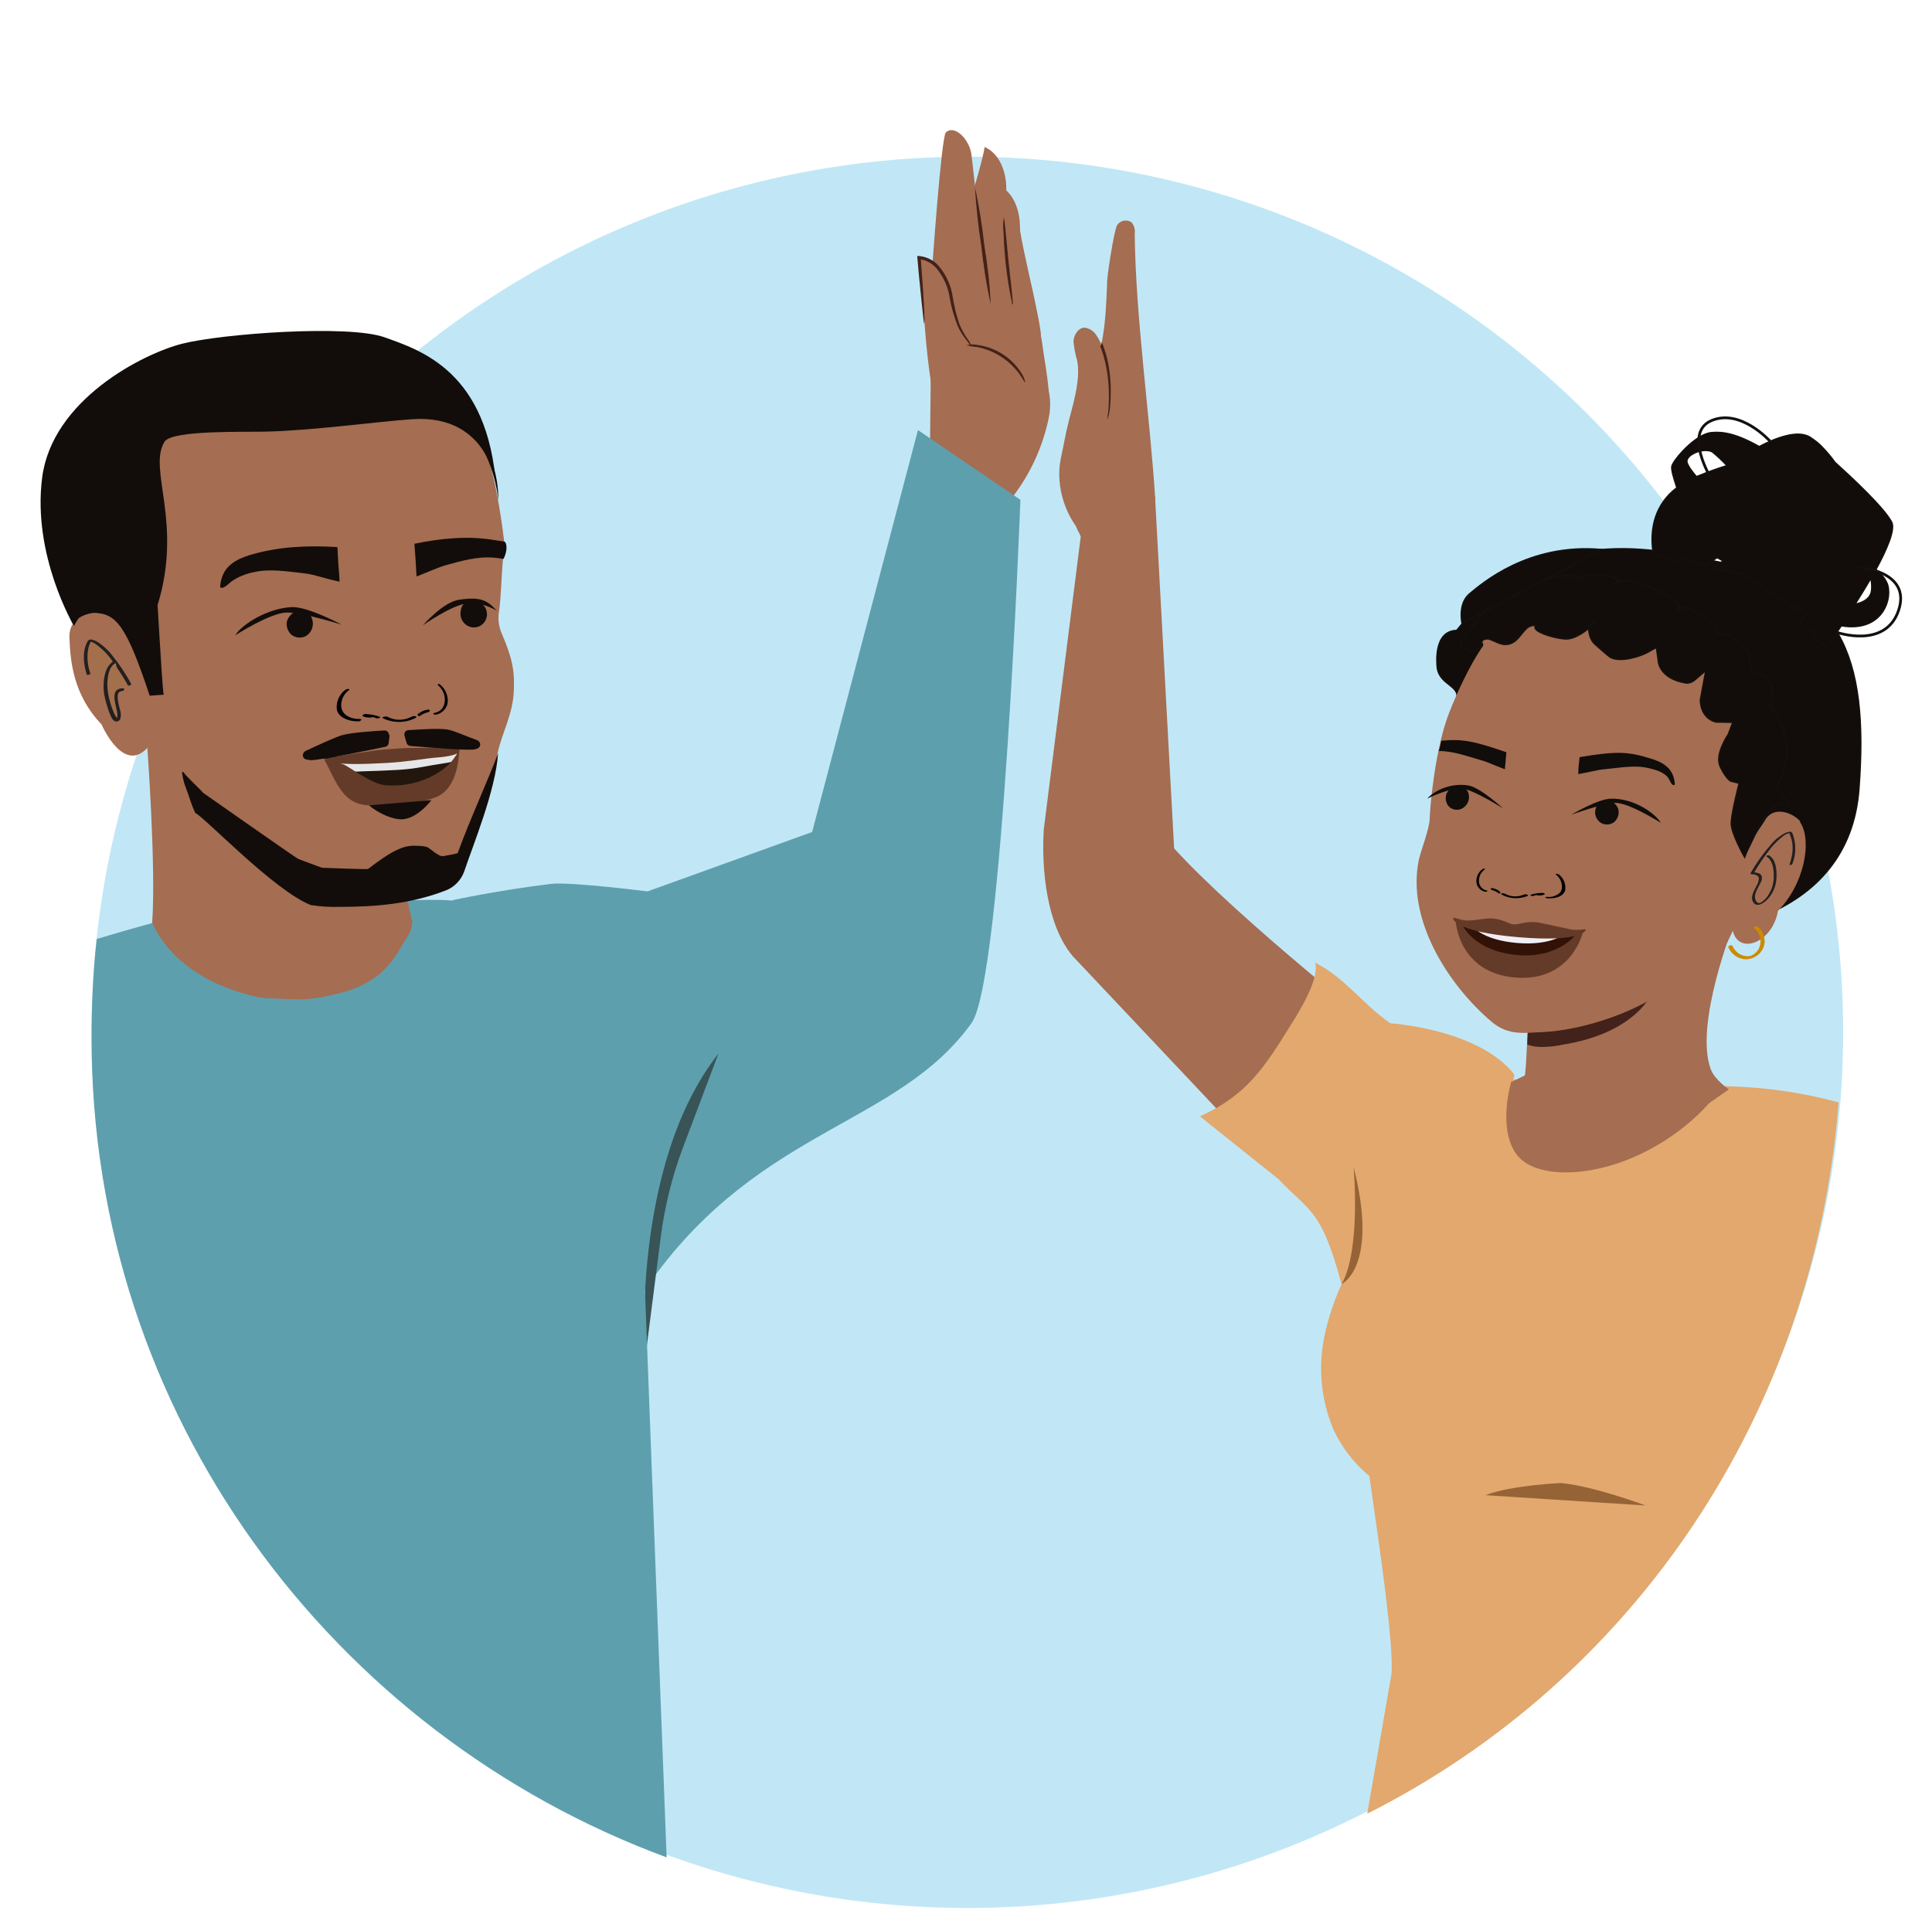 <?xml version="1.0" encoding="utf-8"?>
<!-- Generator: Adobe Illustrator 26.0.1, SVG Export Plug-In . SVG Version: 6.00 Build 0)  -->
<svg version="1.1" id="Layer_1" xmlns="http://www.w3.org/2000/svg" xmlns:xlink="http://www.w3.org/1999/xlink" x="0px" y="0px"
	 viewBox="0 0 637.3 635.8" style="enable-background:new 0 0 637.3 635.8;" xml:space="preserve">
<style type="text/css">
	.st0{fill:#C1E7F6;}
	.st1{fill:#A56D51;}
	.st2{fill:#42221A;}
	.st3{fill:#5E9FAE;}
	.st4{fill:#E2A86D;}
	.st5{fill:#385456;}
	.st6{fill:#120D0A;stroke:#14100E;stroke-width:0.47;stroke-miterlimit:10;}
	.st7{fill:#120D0A;stroke:#14100E;stroke-width:0.38;stroke-miterlimit:10;}
	.st8{fill:#231F20;}
	.st9{fill:#100D0A;}
	.st10{fill:#CE8A00;}
	.st11{fill:#120D0A;stroke:#14100E;stroke-width:0.49;stroke-miterlimit:10;}
	.st12{fill:none;stroke:#14100E;stroke-width:0.91;stroke-miterlimit:10;}
	.st13{fill:#643B28;}
	.st14{fill:#321106;}
	.st15{fill:#F0EDF6;}
	.st16{fill:#120D0A;}
	.st17{fill:#A3704B;}
	.st18{fill:#23160D;}
	.st19{fill:#E5E6E7;}
	.st20{fill:#966336;}
</style>
<g id="Layer_1_00000085938233023443667430000008754903087727646343_">
	<circle class="st0" cx="319.1" cy="340.6" r="288.9"/>
	<g id="freepik--character-1--inject-2">
		<path class="st1" d="M343.9,114.2c-0.6-1-0.5-3.4-0.6-4.6c-0.3-1.7-0.5-3.5-0.9-5.2c-0.6-3.2-1.3-6.4-2-9.6
			c-0.4-2-5.1-21.8-4.1-22.2c-2,0.6-3,1.8-4.4,3.4c-2.8,3.8-0.1,9.3-1.3,13.9L343.9,114.2z"/>
		<path class="st1" d="M313.7,89.6c1.1-7,10.1-34.1,11.1-41.1c4.6,2,6.8,7.4,7.1,12.4s-0.7,10-0.4,15c0.4,6.7,3.1,13.1,5.9,19.2
			s5.7,12.4,6.5,19s4.8,24.3-0.4,28.6"/>
		<path class="st1" d="M336.4,77.6c0.1-1.4,0.1-2.7,0-4.1c-0.3-5-2.5-10.4-7.1-12.4c-1.1,5.1-2.4,10.2-4,15.2L336.4,77.6z"/>
		<path class="st1" d="M307.4,89.8l-0.6,55.1l27.1,19.2c5.9-7.6,10-16.5,12-26c3.8-17.6-14.5-27.5-21.5-41.6c-3-6-0.9-16.3-2.2-29.5
			c-0.1-1.5-1.1-10.7-1.7-15.6c-0.3-2.7-1.6-5.3-3.6-7.1c-1.5-1.3-3.4-2-4.9-0.6S307.4,89.8,307.4,89.8z"/>
		<path class="st1" d="M326.9,146c4.3-3.3,5.7-9.5,4.5-14.9c-1.5-5.3-4.2-10.2-7.8-14.3c-3.6-4.2-6.5-8.8-8.7-13.9
			c-1.3-3.6-1.8-7.5-3.4-11.1s-4.4-6.9-8.2-7.3c1.8,19.6,1.6,34.6,6.6,56.3"/>
		<path class="st2" d="M304.8,106.7c0,0-0.1-0.5-0.2-1.6s-0.3-2.8-0.5-4.5c-0.4-4.2-1-9.5-1.5-15.6l0-0.6l0.6,0.1
			c2.5,0.2,4.9,1.4,6.5,3.3c2.5,3,4.1,6.6,4.6,10.4c0.5,3,1.2,5.9,2.2,8.8c0.8,1.9,1.8,3.7,3,5.3c0.4,0.6,0.8,1.3,1,2.1
			c-0.5-0.6-1-1.2-1.4-1.8c-1.3-1.6-2.5-3.4-3.3-5.3c-1.1-2.9-2-5.9-2.5-8.9c-0.5-3.7-2.1-7.1-4.4-9.9c-1.5-1.7-3.6-2.8-5.8-3
			l0.6-0.6C304.7,97.4,305.2,106.8,304.8,106.7z"/>
		<path class="st2" d="M326.8,100.4c-1.4-6.3-2.4-12.8-3.1-19.2c-1-6.4-1.7-12.9-2.1-19.4c1.4,6.3,2.4,12.8,3.1,19.2
			C325.8,87.5,326.5,93.9,326.8,100.4z"/>
		<path class="st2" d="M334,99.6c0.1,0.2,0.2,0.5,0.2,0.7h-0.3c-1-4.5-1.7-9.1-2.2-13.7c-0.4-4-0.6-7.7-0.7-10.4
			c-0.2-1.4-0.1-2.9,0.1-4.3c0.3,0,0.8,6.5,1.6,14.6c0.7,6.5,1.4,12,1.4,13.8h-0.3C333.9,99.9,334,99.6,334,99.6z"/>
		<path class="st2" d="M338.2,126.2c-0.2,0-0.8-1.2-2-2.9c-3.4-4.6-8.3-7.7-13.9-8.8c-1.2-0.1-2.3-0.3-3.5-0.6
			c1.2-0.3,2.4-0.4,3.6-0.1c5.9,0.8,11.2,4.1,14.4,9.1C337.5,123.9,338,125,338.2,126.2z"/>
	</g>
	<path class="st3" d="M302.8,141.9l33.8,23c0,0-5.9,158.3-16.1,172.6c-24.2,33.8-69.2,34.4-105.5,84.8
		c-12.9,17.9-14.6,38.4-14.6,38.4L149.2,297c0,0,15.3-3.3,32.7-5.4c6.4-0.7,31.7,2.5,31.7,2.5l54.3-19.6L302.8,141.9z"/>
	<g id="freepik--character-2--inject-2">
		<path class="st1" d="M381,163.7l6.3,116.2c21.2,23.4,71.6,63.1,71.6,63.1l-22.5,60l-82.5-87.5c-8.6-10.1-10.4-28.6-9.6-41.8
			l12.2-96.7l-4.1-9L381,163.7z"/>
		<path class="st4" d="M499.2,354.1c-12-14.7-40.6-16.5-40.6-16.5c-9.2-6.4-14.9-15-24.8-20c1.6,5.2-5.3,16.3-8.1,20.7
			c-8.7,14-14.5,23.1-29.9,30l26,20.8c10.1,10.7,14,9.5,20.7,34.5l0.8,21.8l28.9-71.5C472.3,373.9,502.8,358.5,499.2,354.1z"/>
		<path class="st4" d="M450.1,410.5c-6.2,8.8-10.6,18.8-13,29.3c-2.4,10.6-1.5,21.7,2.7,31.7c6.5,14.1,19.9,23.7,35.3,25.3"/>
		<path class="st1" d="M381.1,165c-1.8-28.2-6.5-60.3-6.8-87.9c0.2-1.4-0.2-2.8-1.1-3.8c-1.6-1-3.7-0.6-4.7,1c0,0,0,0,0,0l-0.1,0.2
			c-0.9,1.7-3.4,17.2-3.2,19.1c-0.6,14.6-1.1,21-6.6,34.6c-3.5,8.8-4.9,10.3-7.6,19.4s1,19,4.7,27.8"/>
		<path class="st1" d="M358.9,177.9c-7.2-6-10.9-17.3-9-26.5c1.2-5.5,1.4-7.6,2.8-13.1c1.9-7,3.7-13.9,2.6-19.4
			c-0.6-2-1-4.2-1.2-6.3c0.1-2.1,1.6-4.5,3.7-4.5c1.6,0.2,3.1,1.2,3.9,2.6c3.4,4.6,5.7,17.7,3.5,27.3"/>
		<path class="st2" d="M366,122.7c-0.3-2.6-0.9-5.2-1.8-7.8c-0.2-0.7-0.5-1.4-0.8-2.1c0,0.1,0,0.3,0,0.4c0,0.4-0.2,0.8-0.5,1
			c0.1,0.3,0.3,0.7,0.4,1c0.9,2.5,1.5,5,1.9,7.6c0.6,3.8,0.7,7.6,0.5,11.4c-0.2,2.7-0.5,4.2-0.5,4.2c0.2-0.4,0.4-0.8,0.5-1.2
			c0.2-1,0.4-2,0.5-3.1C366.5,130.4,366.5,126.5,366,122.7z"/>
	</g>
	<path class="st5" d="M237,347.6l-11.6,30.7c-3.7,9.8-6.2,19.9-7.5,30.3l-5.2,40.6C212.8,449.3,207.8,384.7,237,347.6z"/>
	<path class="st4" d="M451,598.4c87.8-44.3,147.4-131.8,155.5-234.7c-11.8-3.2-24-5-36.2-5.3l-49.1-0.6l-50.9-3.9
		c0,0-24.2,51.7-26.5,66.4s4.4,41.8,4.4,41.8l5.2,36.8c1.4,10,6.4,43.4,5.6,53.4L451,598.4z"/>
	<path class="st3" d="M219.9,612.8l-7.4-193.5l-19.8-113.8c0,0-38.4-5.9-42.5-8.1s-85.7,3.4-85.7,3.4s-14,3.4-32.6,9
		c-1.2,10.8-1.7,21.7-1.7,32.5C30.1,466.7,109.7,572.1,219.9,612.8z"/>
	<path class="st1" d="M505,304.4c0,0-1.1,46-2,50.4l-4.5,2.2l0.9,8.9c17.8,16.6,22.4,17.2,46,10.9l24.9-17.4c0,0-4.7-3.1-6-6.7
		c-5.5-14.9,7.7-48,7.7-48"/>
	<path class="st2" d="M545.3,326.9c0,0-4.8,13.8-30,17.8c0,0-7.4,1.7-11.5-0.1l0.2-5L545.3,326.9z"/>
	<path class="st6" d="M472.3,290.1c9.1-5.8,11.4-16.9,10.9-27c-0.5-9.7,7.6-24-4.2-24.2c-0.2,0,4.7-8,1.2-7.5
		c2.4-5.2-5.4-5.1-6.1-11.2c-0.1-1.2-1.3-12,6.4-12.2c29.6-36.7,66-26.6,86.4-22.6c40.2,7.8,49.6,30.6,46.3,74.8
		c-3.2,43.5-50.1,52.1-90.9,48.5c-17.4-1.5-38.2-2-50.4-18.5L472.3,290.1z"/>
	<path class="st7" d="M553.1,160.9c-7,5.3-9.1,13.2-7.8,21.6c1.9,1.1,5.8,2,7.7,3.1c0.2-0.6,0.4-1.2,0.6-1.8
		c2.1,1.2,7.1,1.6,9.2,2.8c0.4-0.4,1.9-1.4,3.6-2.6l2,1.1c-1.1,0.5-2.1,1.2-3,2.1c2.4,1.4,7.9,1.3,10.3,2.7
		c5.1,3.1,11,7.6,16.3,10.5c1.4,0.6,2.7,1.3,4,2.1l-2.6,3.5l5.3,2.8c-0.3,1.3-0.4,2.1-0.4,2.1l4.4,2.4c0,0,2-2.7,4.7-6.8
		c13.9,2.3,17.1-9.4,15.1-14.1c-0.8-1.8-2.1-3.3-3.7-4.4c3.8-7,6.5-13.4,5.2-15.8c-2.6-4.9-13.5-15-18.7-19.7
		c-1.1-1.6-2.4-3.1-3.7-4.5l-0.1-0.1l0,0c-1.3-1.5-2.9-2.7-4.6-3.8c-4.1-2.3-11.1,0.3-16.6,3.2c-7.4-4.2-12-5-15.8-4.6
		c-5.3,0.5-12.5,9-13,11C551.1,154.7,552.1,157.9,553.1,160.9z M612,199.3c1.7-2.7,3.5-5.6,5.1-8.4c0.3,1.4,0.4,2.8,0.2,4.1
		C616.9,197.6,614.4,198.8,612,199.3z M564.8,149.1c1.7,1.4,3.3,2.9,4.8,4.5c-3.2,1-6.3,2.1-9.4,3.4l-0.6,0.2
		c-1.2-1.4-2.7-3.3-3.1-4.7C556,150.1,561.8,147.6,564.8,149.1L564.8,149.1z"/>
	<path class="st1" d="M502,206.9c-0.1,0.2-0.2,0.3-0.4,0.4l0.3-0.2L502,206.9z M489.7,208.6v0.2c0.2-0.1,0.4-0.3,0.6-0.4
		C490.3,208.1,489.7,208.6,489.7,208.6L489.7,208.6z M569.7,311.1l1.9-4c1.9,8.1,13.1,4,14.9-6.6c8.7-8.8,11.2-22.9,7.5-28.9
		l-0.4-0.9c-2.8-2.8-8.2-4.5-11-0.7c-1,1.7-2.4,3.6-3.4,5.3c-1,2-2.6,5.9-4.1,7.5c0,0,7.6-18.7,8.3-23.4s1.6-16.6-6.3-24.2
		c0,0-9.3-11-12.7-16.4l-1.3-0.6c-0.8-0.1-1.4,0.1-2.2,0c0-0.2,0.3-0.5,0.4-1c-1.2,0.2-2.4,0.2-3.6-0.1c0.3-0.2,0.9-0.4,0.9-0.7
		c-1.1,0-2.2-0.1-3.3-0.3c0.3-0.2,0.9-0.7,0.9-0.9c-1.4,0.4-2.2-0.2-3.3-0.3c0.3-0.3,0.5-0.6,0.6-1c-1.1,0.2-2.2,0.2-3.3,0
		c0.3-0.2,0.6-0.7,0.9-0.9c-1.4,0.4-2.2-0.2-3.3-0.3c-0.3,0,0.6-0.4,0.6-0.7c-0.9,0.1-1.9,0.1-2.8,0c0-0.2,0.6-0.4,0.6-0.7
		c-1.7,0.4-2.5-0.2-3.6-0.3l0.9-0.9c-1,0.6-2.2,0.7-3.3,0.2c0.3-0.2,0.9-0.7,0.9-0.9c-1.4,0.7-3,0.7-4.4,0.1c0.3,0,0.9-0.7,0.9-0.9
		c-1.5,0.9-2.5,0.5-3.9,0.4c0.3-0.2,0.6-0.7,1.2-1.2c-1.6,1-3.6,1.1-5.3,0.3c0.3,0,0.6-0.7,0.6-1c-1.2,0.9,1-0.2-0.4-0.5
		c0,0-3.2,0.7-3.2,0.5c-1.2,0.7,3.3-4,1.9-4.1c0.3-0.5-7.9-0.2-7.3-0.7c-1.5,0.9-1.1,0.4-2.8,0c0,0-6,2.5-5.7,2.3
		c-1.5,1.1-2,0-3.6-0.4c0.3-0.2,0.9,1.1,1.2,0.9c-1.2,0.9-0.7-0.3-2.1-0.4c0-0.2-4.4-2-4.3-2.3c-1.4,0.6-1,0.8-2.6,0.6
		c0-0.2-1.3,2.7-1,2.5c-1.2,0.9-1.1,0.1-2.4-0.3l-1.5,0.8c-1.5,1.1,0.5,0.8-1.2,0.4c0-0.2,6.1,1.3,6.4,1c-1.1,0.7-2.4,1.1-3.7,1.2
		c0-0.2,0.3-0.7,0.4-1c-1.3,1-2.9,1.4-4.5,1.1c0.3,0,0.6-0.5,0.6-0.7c-1.5,1.1-3.2,1.8-4.8,0.9l0,0c-1.2,0.8-2.6,1.3-4,1.5
		c0-0.4,0.3-0.8,0.6-1l-1.1-0.1c-1.5,1.9,4.9,1.3,4.1,3.8c0,0-5.2,7-11,21.6c-4.8,11.9-6.5,31.4-6.6,35.4
		c-0.1,3.5-2.8,10.1-3.6,13.7c-4,19.5,9.5,40.9,23.9,53.2c5.7,4.9,11.1,3.7,17.2,3.5c12.5-0.6,31.8-6.4,43.6-16.4"/>
	<path d="M496.5,294.9c2,1.1,4.3,1.1,6.3,0.2c0.4-0.2,1.7,0.2,1.1,0.5c-2.8,1.1-6,1-8.6-0.5c-0.2-0.1-0.2-0.3,0.1-0.4
		C495.9,294.7,496.2,294.8,496.5,294.9"/>
	<path d="M504.9,295.2c1.3-0.4,2.6-0.6,4-0.6c0.2,0,0.4,0.1,0.6,0.2c0.1,0.1,0.1,0.2,0,0.3c-0.7,0.3-1.4,0.4-2.2,0.3
		c-0.2,0-0.5-0.1-0.6-0.3c-0.1-0.2,0.1-0.3,0.3-0.3c0.6,0.1,1.2,0,1.8-0.2l0.5,0.5c-1.2,0-2.4,0.1-3.6,0.5c-0.2,0.1-0.5,0-0.7-0.1
		c-0.1-0.1-0.3-0.3,0-0.4"/>
	<path d="M510.2,295.9c1.6,0.2,3.2-0.3,4.4-1.4c1.3-1.6,0.5-4.6-1.3-5.9c-0.2-0.1-0.1-0.3,0.1-0.3c0.3,0,0.6,0.1,0.8,0.2
		c1.6,1.2,2.4,3.2,2.1,5.2c-0.4,1.5-2,2.4-3.9,2.6c-0.6,0.1-1.2,0.1-1.8,0.1c-0.2,0-0.7-0.1-0.8-0.3S510,295.9,510.2,295.9"/>
	<path d="M493.8,293.9c0.1-0.1,0-0.2-0.1-0.3c0,0-0.1,0-0.1,0c-0.4,0-0.9-0.2-1.2-0.5l-0.5,0.5c0.9,0.2,1.7,0.5,2.4,1.1
		c0.2,0.1,0.4,0.1,0.5,0c0.1-0.1,0.2-0.2,0.1-0.4"/>
	<path d="M494.9,294.2c-0.8-0.6-1.7-1-2.7-1.2c-0.2,0-0.3,0-0.4,0.1c-0.1,0.1-0.1,0.2,0,0.3c0,0,0,0,0,0"/>
	<path d="M490.5,293.8c-1.2-0.2-2.1-1-2.5-2.1c-0.5-1.8,0.2-3.7,1.7-4.8c0.1,0,0.1-0.1,0.1-0.2c0,0-0.1-0.1-0.1-0.1
		c-0.2-0.1-0.4,0-0.6,0.1c-1.3,0.9-2.1,2.4-2.1,4c0,1.4,0.8,2.6,2,3.2c0.4,0.2,0.7,0.3,1.1,0.3c0.1,0,0.4,0,0.5-0.2
		S490.6,293.8,490.5,293.8"/>
	<path class="st8" d="M578.5,288.1c1.7-3,3.7-5.9,5.9-8.6c1.2-1.4,2.5-2.7,4-3.8c0.4-0.3,0.8-0.5,1.3-0.7l0.3-0.1l0.2,0
		c0.2,0-0.1,0,0.1,0s0.2,0,0.2,0c-0.2,0.1-0.1,0,0,0c-0.5-0.3-0.2,0-0.2,0.1s0.2,0.5,0.3,0.8c1.2,3,0.8,6.4-0.3,9.4
		c-0.1,0.3,0.8,0.2,0.9-0.1c1.2-2.9,1.3-6.2,0.4-9.2c-0.2-0.6-0.4-1.6-1.2-1.5c-0.8,0.1-1.5,0.4-2.2,0.8c-1.5,0.9-2.9,2-4,3.4
		c-2.6,3-4.9,6.2-6.8,9.6C577.4,288.5,578.3,288.4,578.5,288.1L578.5,288.1z"/>
	<path class="st9" d="M475.4,244.4c6.8-0.7,10.9,0.1,21.5,3.8v0.2c-0.1,1.4-0.1,0.6-0.2,2.1l-0.3,3.3c-3.5-1.3-5.9-2.5-8.2-3.1
		c-4.3-1.2-9.1-3-13.6-2.9C475,246.7,475.2,245.6,475.4,244.4z"/>
	<path class="st9" d="M521,250c-0.1,1.4,0,0.6-0.2,2.1c-0.1,1.1-0.2,2.2-0.2,3.3c3.6-0.6,6.2-1.4,8.6-1.6c4.6-0.4,9.9-1.5,14.5-0.4
		c2.2,0.5,5.3,1.3,6.7,3.4c0.4,0.6,1,2.5,1.9,2.2c0.4-0.1-0.1-2-0.1-2.1c-0.9-3.7-3.9-5.5-7.6-6.6c-7.6-2.4-11.5-2.5-23.5-0.5"/>
	<path class="st10" d="M578.6,306.2c2.3,1.8,2.8,5,1.2,7.4c-0.4,0.5-0.9,1-1.4,1.3c-0.3,0.1-0.5,0.3-0.8,0.4
		c-0.2,0.1-0.3,0.1-0.5,0.1c-0.1,0-0.3,0.1-0.4,0.1c-0.6,0-1.3-0.1-1.9-0.3c-1.5-0.5-2.7-1.7-3.3-3.1c-0.2-0.5-1.6-0.1-1.4,0.4
		c1,2.4,3.4,4,6,4c1.6-0.1,3.2-0.8,4.3-1.9c1-1.1,1.7-2.5,1.7-4c0-1.8-0.8-3.6-2.2-4.8c-0.3-0.2-0.6-0.2-0.9-0.1
		C578.8,305.7,578.3,306.1,578.6,306.2L578.6,306.2z"/>
	<path class="st8" d="M577.8,288.4c0.9,0.1,2.3,0.3,2.4,1.4c-0.1,0.9-0.3,1.8-0.8,2.5c-0.8,1.6-2.3,3.9-0.9,5.6s4-0.5,4.9-1.6
		c1.6-1.9,2.5-4.2,2.6-6.7c0.1-2.5-0.1-6-2.5-7.4c-0.2-0.1-1,0.2-0.9,0.3c2.1,1.2,2.5,4.1,2.5,6.2c0.1,2.1-0.4,4.3-1.5,6.1
		c-0.6,1.2-1.6,2.3-2.8,3c-0.9,0.5-1.6-0.3-1.8-1.2c-0.5-1.8,1-3.7,1.7-5.3c0.5-0.7,0.6-1.5,0.4-2.3c-0.4-1-1.7-1.1-2.6-1.2
		C578.1,288,577.3,288.3,577.8,288.4L577.8,288.4z"/>
	<path class="st9" d="M483,259.8c-1.5-0.8-3.2-0.6-4.5,0.4c-0.6,0.4-1.1,1.1-1.4,1.8c-0.4,1.3-0.2,2.7,0.6,3.8
		c1,1.3,2.8,1.7,4.3,1.1c1.8-0.8,2.9-2.8,2.5-4.7C484.4,261.3,483.8,260.4,483,259.8"/>
	<path class="st9" d="M495.8,266.7c0,0-7.3-6.7-11.2-7.5c-5.8-1.1-11.5,1.6-13.8,4.3c0,0,8.1-4.1,12.2-3.2
		C486.9,261.1,495.8,266.7,495.8,266.7z"/>
	<path class="st9" d="M528.5,264.2c1.6-0.5,3.3,0,4.4,1.2c0.5,0.6,0.9,1.2,1,2c0.2,1.4-0.3,2.7-1.3,3.7c-1.3,1.1-3,1.2-4.5,0.4
		c-1.7-1.1-2.4-3.2-1.6-5.1C526.8,265.4,527.5,264.6,528.5,264.2"/>
	<path class="st9" d="M518.3,268.8c0,0,8.9-5.3,13.2-5.3c7.7-0.1,14.5,4.9,16.4,8c0,0-10.6-6.7-15-6.6
		C528.7,265,518.3,268.8,518.3,268.8z"/>
	<path class="st6" d="M488.8,211.7c-1.7,6.8-10.6,0.2-5.3-1.1c-0.3-3.4,4.5-4.4,4.7-7.8c0.2,0.3,0.3,0.6,0.3,0.6s0.5-4.1,2-5
		s7.9-3.4,7.9-3.4l1.8,1.6c0-0.1-0.6-1.5,0.5-2.2s12-5.3,18.6-4.3c0.2,0,0.4,0.1,0.7,0.1l2.7,1.7l0.1,0.1l-0.1-0.1
		c-0.5-0.3-1.5-1.1-0.9-1.7c0.4-0.3,0.8-0.4,1.3-0.4c1.4-0.1,2.7-0.1,4.1-0.1l0,0h0.5h0.5l0,0c1.4,0.1,2.7,0.4,4,0.8
		c0.5,0.1,0.9,0.3,1.2,0.7c0.5,0.6-0.6,1.3-1.1,1.5h-0.1h0.1l2.9-1.2h0.7c6.7,0.2,16.7,6.6,17.6,7.5c0.5,0.7,0.5,1.6,0,2.3l2-1.2
		c0,0,7.7,3.8,9,4.9c0.9,1,1.5,2.2,1.7,3.5c0,0,2.4,1.1,3.3,0.9s5.2,2.6,6.9,5.4c1,1.8,0.5,3.4,0.9,5l0,0c0.3,0.9,0.4,1.5,0.4,1.5
		l4.6,2c3.6,2.1,2,9.8,2,9.8c6.6,9.7,6.3,17.5,2.2,25.6c-1.6,3.1,7.3,7.1,1.5,6.5s-12.5,17.6-12.5,17.6s-4.4-7.7-4.4-11.1
		s2.6-13.3,2.6-13.3l-2.8-0.7c0,0-1.7-0.9-3.5-4.9s2.7-10.5,2.7-10.5l1.5-4l-5.6-0.1c-5.3-1.4-5.1-7.3-5.1-7.3l1.8-9.7l-3.5,3
		c-0.9,0.8-2.1,1.3-3.2,1.1c-8.3-1.4-8.9-6.7-8.9-6.7l-0.7-5l-2.2,1.2c-2.4,1.6-9.6,3.9-12.9,2.1c-0.9-0.5-4.5-3.8-5.1-4.3
		c-2.1-1.8-2.2-5-2.1-6.2c0.3-0.3,0.7-0.7,1-1c1.3-1.2,1.8-0.6,0.5,0.6c-2.3,2.1-6,4.9-9.1,4.8s-9.3-1.9-10-3.4
		c-0.5-1,0.5-1-0.6-1.1c-1,0.1-1.9,0.5-2.5,1.2c-1.6,1.5-2.7,3.8-4.8,4.7c-3,1.2-4.7-0.5-7.5-1.4C489.7,210.7,489,211.1,488.8,211.7
		z"/>
	<path class="st11" d="M482.3,205.7c0,0-1.5-6.5,2.5-9.8s19.3-16.7,43.4-14.6L482.3,205.7z"/>
	<path class="st12" d="M605.8,208.6c0,0,16.2,5.7,20.5-7.3s-13.4-14.2-13.4-14.2"/>
	<path class="st12" d="M583.9,145.6c0,0-9.6-10.8-19.2-6.9s-0.3,19.1-0.3,19.1"/>
	<path class="st1" d="M498.5,357c0,0-4.5,14.7,1.5,23.5s25.7,8.2,42.9-0.6s24.5-20.6,24.5-20.6L498.5,357z"/>
	<path class="st13" d="M501.1,306.9c8,0.7,21,0.8,21,0.8s-3.8,16.4-22.4,14.8s-19.5-18.5-19.5-18.5S493.1,306.2,501.1,306.9z"/>
	<path class="st14" d="M501,306.9c3.8,0.3,19.2,1,19.2,1s-5.8,8.4-19.6,7.2c-14.9-1.3-18.5-10.4-18.5-10.4L501,306.9z"/>
	<path class="st15" d="M500.8,307.5c3.8,0.3,15.4,0.6,15.4,0.6s-4.5,4-15.9,3s-14.6-5.5-14.6-5.5L500.8,307.5z"/>
	<path class="st13" d="M479.5,302.8c0.4-0.1,2.6,0.9,4.5,0.9c3.2,0,5.2-0.7,7.5-0.7c3.9,0,6.2,1.9,7.9,2s4.3-1.3,8.2-0.6
		c2.3,0.4,7.8,1.7,10.9,2.3c1.9,0.3,4.2-0.2,4.5-0.1c0.5,0.2-0.9,4.4-22.2,2.6S478.9,302.9,479.5,302.8z"/>
	<path class="st1" d="M132.4,312.3c-1.9,3.4-4.3,6.5-7.2,9.1c-3.7,2.9-8,5-12.5,6.1l-5.1,1.2c-3.6,0.8-7.3,1.1-11,1l-9.2-0.4
		c-1.7-0.2-3.4-0.5-5.1-1c-13.7-3.5-26.5-11.3-32.1-23.9c1.3-18.4-1.6-57.7-1.6-57.7l82.2,11.1c0,0,2.7,38.6,4.5,43.1
		c0.1,0.3,0.3,2.4,0.7,2.8C136,307.5,134.2,309.2,132.4,312.3z"/>
	<path class="st1" d="M109.2,292.5l27.5-3.5l13.5-4.3c1.4-0.1,6.2-14.8,7-16.7c2.5-5.8,5.7-13.5,7-19.7c1.4-6.6,5-12.6,5.3-20.5
		c0.2-5.8-0.1-9.8-4-18.8c-1-2.3-1.3-4.8-0.9-7.2c0.8-5.5,0.7-11.8,1.5-19.1c0.1-0.6,0.5-3.4,0.2-4c0,0-2.8-26.7-9.1-36.9
		s-13.5-10.4-21.6-11.7s-31-5.3-31-5.3l-31.2,1.9l-26.1,16l-12.3,30.6l5.3,38.3l7.1,34"/>
	<path class="st16" d="M51.4,191.5c0.4,3,2,34.9,2.6,37.7l-15.4,1.1c-5.6-9.8-12.2-21.3-14.2-23.9c-3.1-4-5.4-24.7-6.3-32.5
		l-0.1-1.7c-0.8-7.5,5.3-20,16.3-33.5c12.1-14.9,35.1-24.7,58.6-25.1c2.2,0,4.5,0,6.6,0.1c20.5,1.2,37.5,5.5,52,21.3
		c10.4,11.4,12.9,21.6,12.9,30.1c-1.1-9.9-5.2-19.2-11.6-26.8c-6.6-10.9-14.1-7.1-19.2-7.4c-2.8-0.2-5.6,0.3-8.2,1.5
		c-4.8,1.5-9.6,1.3-14.9,1c-3.9-0.2-7.1-0.6-7.9-0.7c-2.8-1.6-6.8-2.6-11.7-2.9c-11.3-0.6-27.3,2.8-30.2,8
		c-3.2,5.8-17.2,7.1-16.9,11.7"/>
	<path class="st16" d="M145.6,282.4c-0.2,0-0.4-0.1-0.5-0.1c-3.1-1.7-3.4-2.8-4.9-3c-0.5-0.1-1-0.2-1.6-0.2
		c-4.2-0.2-6.8-0.4-17.2,7.6c-0.2,0.2-14.9-0.4-15.2-0.4l-7.8-2.9c-1.3-0.7-31.5-21.9-31.5-21.9c-0.5-0.8-6.1-5.9-6.3-6.7l-0.3-0.1
		l-0.2-0.1c0,0.1,0,0.1,0,0.2c0,0.3,0,0.7,0.1,1c0.2,1.4,0.6,2.8,1.1,4.1c0.8,2,1.4,4.1,2.2,6.2c0.3,0.7,0.6,1.4,0.9,2.1
		c3.4,1.7,26,25.6,38.1,30.4c3.2,0.5,6.4,0.7,9.6,0.6c12,0,23.5-1,34.9-5.4c2.9-1.1,5.2-3.5,6.2-6.5c2.8-8.4,10.3-26.5,11.1-38.8
		c-2.6,7.3-9.5,22.3-13.3,32.9c-0.1,0.3-4.6,1-5,1.1"/>
	<path class="st1" d="M49.1,246.2c-8.3,9.9-15.6-7.2-15.6-7.2c-9.4-9.8-10.3-20.9-10.6-28.6s8.1-8.2,8.1-8.2
		c7.2,0.2,10.6,3.8,18.4,27.4"/>
	<path class="st16" d="M24.4,206.5c0,0-13.8-23.2-10.5-48.9s33.2-40.9,46.2-44.2s54.8-6.4,66.8-2.1s34.1,11.3,36.8,49.6
		c0,0-1.8-24.3-27.7-22.6c-11.6,0.8-32.3,3.7-48.1,4.1c-6.5,0.2-31.1-0.6-33.6,3.3c-5.7,9,6.2,26.6-2.4,54.2
		c-2.9,9.1-17.9-8.4-22-2.2S24.4,206.5,24.4,206.5z"/>
	<path class="st17" d="M42.7,225.8c-8.3-14.9-13-14.5-13-14.5s-2.8,4-0.4,11"/>
	<path class="st8" d="M43.3,225.7c-1.8-3.4-4-6.6-6.4-9.6c-1.2-1.6-2.7-2.9-4.4-4.1c-0.7-0.5-1.5-0.8-2.3-1
		c-0.9-0.1-1.3,0.4-1.6,1.2c-1.5,3.2-1,7,0,10.3c0.1,0.4,1.3,0,1.2-0.3c-0.9-2.6-1.2-5.4-0.7-8.1c0.2-1,0.5-1.9,1.1-2.8l-0.6,0.3
		c-0.3,0,0.1,0-0.1,0l0.4,0.1c0.1,0,0.4,0.1,0.6,0.2c0.3,0.1,0.6,0.3,0.9,0.5c2.3,1.6,4.3,3.6,5.8,5.9c1.8,2.5,3.5,5.1,5,7.8
		C42.3,226.4,43.4,226,43.3,225.7L43.3,225.7z"/>
	<path class="st17" d="M40.4,227.5c-4.3,0-0.2,7.6-1.1,9.6s-3-2.8-4.2-8.7c0,0-0.9-8,3-9.9"/>
	<path class="st8" d="M40.4,227.1c-5.1,0.2-1.2,7-1.7,9.6c0,0.1-0.2,0.4-0.2,0.4l0,0c-0.1,0.1,0,0.1,0.3,0c0,0-0.2-0.2-0.1-0.1
		c0-0.1-0.3-0.3-0.3-0.4c-0.2-0.2-0.3-0.5-0.5-0.7c-0.7-1.5-1.3-3.1-1.7-4.7c-0.5-1.8-0.8-3.7-0.8-5.6c0.1-2.3,0.4-5.6,2.7-6.8
		c0.7-0.4,0.1-1-0.5-0.7c-2.2,1.2-3,3.8-3.3,6.1c-0.2,1.7-0.2,3.4,0.1,5.1c0.4,2,1,4,1.7,5.9c0.4,0.9,0.8,2.2,1.7,2.7
		c0.7,0.3,1.4,0.1,1.8-0.6c0,0,0-0.1,0.1-0.1c0.2-0.8,0.2-1.8,0-2.6c-0.3-1.4-2.1-6.5,0.5-6.6C41.1,227.9,41.3,227,40.4,227.1
		L40.4,227.1z"/>
	<path class="st16" d="M100.7,201.7c-1.8-0.6-3.7-0.1-4.9,1.3c-0.6,0.6-1,1.4-1.2,2.2c-0.2,1.5,0.3,3,1.4,4.1c1.4,1.2,3.4,1.4,5,0.5
		c1.9-1.2,2.7-3.6,1.9-5.7C102.6,203.1,101.8,202.2,100.7,201.7"/>
	<path class="st16" d="M153.8,198.6c1.6-0.8,3.6-0.6,5.1,0.6c0.7,0.5,1.2,1.2,1.5,2c0.5,1.5,0.2,3.1-0.8,4.3
		c-1.2,1.4-3.1,1.9-4.9,1.2c-2.1-0.9-3.2-3.1-2.7-5.3C152.2,200.1,152.8,199.2,153.8,198.6"/>
	<path class="st18" d="M106.7,250c0.6-1.9,10.4,1.8,26.8-0.5c5.7-0.9,11.4-1.3,17.2-1.4c0,0-2.9,8.2-10.1,10.8
		c-1.1,0.4-9.8,2.8-15.5,2.7c-10.7-0.2-17.5-8-16.8-10.2"/>
	<path class="st19" d="M107.2,250.4c1.3,1.6,3,2.8,4.9,3.4c2.3,0.7,4.6,0.9,7,0.7c9.7-0.3,14.6-0.5,18.7-1.2
		c8-1.5,11.6-1.7,12.3-2.4c1.3-1.2,0.4-2.4,0.6-3.3c-3.4,0.8-7.1,0.7-13.4,1.9c-3.8,0.7-7.5,0.8-9.5,1.1
		C121,251.4,114,251.4,107.2,250.4"/>
	<path class="st13" d="M107,250.6c1.4-0.7,8.4-1.8,11.3-2.2c4.9-0.6,4.2-0.8,9.4-1.2c1.2-0.1,5.6-0.4,6.4-0.4c3.4,0,7.5-0.1,8.1-0.1
		c2.9,0.2,5.8,0.2,8.6-0.1c0,0,4.2,2.6-7.6,3.4c-2.5,0.2-8.6,1.3-15.3,1.7c-8.9,0.5-15.1,0.6-20.1-0.4"/>
	<path class="st13" d="M106.7,250c4.6,8.8,6.6,16,16.2,15.7c7.3-0.3,14.1-0.1,20.7-2.6c7.8-3,7.7-14.3,8-16c-1,1.9-3.1,6.6-11.1,9.9
		c-4.1,1.7-8.6,2.4-13,2.1c-4.8-0.2-12.3-6.2-14.2-6.9C107.6,250.1,108.4,251.9,106.7,250"/>
	<path class="st16" d="M139.5,206.3c0,0,6.6-7.6,11.8-8.4c7.6-1.2,9.6,0.4,12.6,3.6c0,0-5.2-3.3-10.5-2.3
		C148.3,200.1,139.5,206.3,139.5,206.3z"/>
	<path class="st16" d="M112.7,206.1c0,0-11.1-6-16.4-5.8c-7.7,0.3-16.4,5.5-18.7,9.3c0,0,11.5-7.4,16.9-7.5
		C99.8,202,112.7,206.1,112.7,206.1z"/>
	<path class="st16" d="M111.3,180.5c0.1,1.8,0.2,3.6,0.3,5.5c0.1,1.4,0.4,4.6,0.4,5.9c-4.4-0.9-8.5-2.4-11.3-2.7
		c-5.7-0.6-11.5-1.7-17.1-0.4c-2.6,0.5-5,1.5-7.2,3c-0.7,0.5-2.5,2.5-3.6,2.1c-0.4-0.2,0.1-2.4,0.2-2.7c1.2-4.6,4.9-6.7,9.5-8.1
		C91.9,180.3,101.5,179.9,111.3,180.5"/>
	<path class="st16" d="M166.4,178.7l-3.2-0.5c-8.9-1.5-17.7-0.6-26.5,1.2c0.1,1.8,0.3,3.6,0.4,5.5c0.1,1.4,0.2,3.9,0.3,5.3
		c3.9-1.5,7.3-3.1,9.9-3.8c5.1-1.4,10.4-2.9,15.7-2.4c0.4,0,2.7,0.3,3.1,0.4C167.5,181.7,167.2,179,166.4,178.7z"/>
	<path class="st16" d="M128.5,242.8l-0.3,2.4c-0.1,0.6-0.5,1.1-1.2,1.2c-4.2,0.9-20.3,4.2-24.2,4.4c-0.1,0-0.2,0-0.3,0l-1.3-0.2
		c-0.8-0.1-1.4-0.8-1.3-1.6c0.1-0.5,0.4-0.9,0.8-1.2c4.1-1.9,9.7-4.5,12-5.2c2.8-0.9,10.6-1.4,14-1.6c0.8-0.1,1.5,0.5,1.6,1.3
		C128.5,242.6,128.5,242.7,128.5,242.8z"/>
	<path class="st16" d="M133.4,242.6l0.7,2.4c0.1,0.6,0.6,1,1.2,1.1c4,0.3,17.2,1.5,20.8,1.2c0.1,0,0.2,0,0.2,0l1.1-0.3
		c0.8-0.3,1.2-1.1,0.9-1.9c-0.2-0.4-0.5-0.7-0.9-0.9c-4-1.4-7.5-3.1-9.7-3.5c-2.8-0.5-9.9,0-13.1,0.2c-0.8,0.1-1.3,0.8-1.2,1.6
		C133.4,242.5,133.4,242.5,133.4,242.6z"/>
	<path class="st16" d="M121.7,265.7l20.6-1.7c0,0-4.4,5.9-9.4,6.3C129.8,270.5,125.2,268.6,121.7,265.7z"/>
	<path d="M135.7,236.5c-2.5,1.3-5.4,1.3-7.9,0c-0.5-0.3-2.2,0.1-1.4,0.5c3.4,1.6,7.4,1.6,10.8-0.2c0.3-0.2,0.2-0.4-0.2-0.5
		C136.5,236.2,136.1,236.3,135.7,236.5"/>
	<path d="M125.3,236.5c-1.6-0.6-3.3-0.9-4.9-0.9c-0.3,0-0.5,0.1-0.7,0.3c-0.1,0.1-0.2,0.3,0,0.4c0.8,0.4,1.8,0.5,2.7,0.4
		c0.3,0,0.6-0.1,0.8-0.4c0.1-0.2-0.2-0.4-0.4-0.4c-0.7,0.1-1.5,0-2.2-0.4l-0.7,0.7c1.5,0,3,0.3,4.4,0.8c0.3,0.1,0.6,0,0.9-0.2
		C125.4,236.9,125.6,236.6,125.3,236.5"/>
	<path d="M118.7,237.2c-2,0.1-4.3-0.6-5.4-2.1c-1.6-2.2-0.5-5.8,1.8-7.4c0.3-0.2,0.1-0.4-0.2-0.4c-0.4,0-0.7,0.1-1,0.3
		c-2,1.5-3.1,4-2.8,6.5c0.4,2,2.4,3.2,4.8,3.7c0.7,0.1,1.5,0.2,2.2,0.2c0.3,0,0.8-0.1,1-0.4S119,237.2,118.7,237.2"/>
	<path d="M139.2,235.3c-0.1-0.1,0-0.3,0.1-0.4c0,0,0.1,0,0.1,0c0.6,0,1.1-0.2,1.5-0.6l0.6,0.6c-1.1,0.2-2.1,0.7-3,1.3
		c-0.2,0.1-0.5,0.1-0.6-0.1c-0.1-0.1-0.3-0.3-0.1-0.5"/>
	<path d="M137.8,235.6c1-0.8,2.1-1.3,3.4-1.5c0.2,0,0.4,0,0.5,0.2c0.1,0.1,0.1,0.3,0,0.4"/>
	<path d="M143.3,235.2c1.5-0.2,2.7-1.2,3.2-2.7c0.7-2.3-0.1-4.8-2-6.4c-0.1-0.1-0.1-0.2-0.1-0.3c0,0,0.1-0.1,0.1-0.1
		c0.2-0.1,0.5,0,0.7,0.2c1.6,1.3,2.5,3.3,2.5,5.3c0,2.3-1.8,4.3-4.1,4.6c-0.3,0-0.5-0.1-0.7-0.3C143,235.4,143.1,235.3,143.3,235.2"
		/>
	<path class="st20" d="M446.5,385c0,0,2.5,27.2-3.9,38.6C442.6,423.6,454.9,418,446.5,385z"/>
	<path class="st20" d="M542.8,496.7c0,0-17-6.4-27.9-7.4c0,0-16.4,0.7-24.9,4"/>
</g>
</svg>
